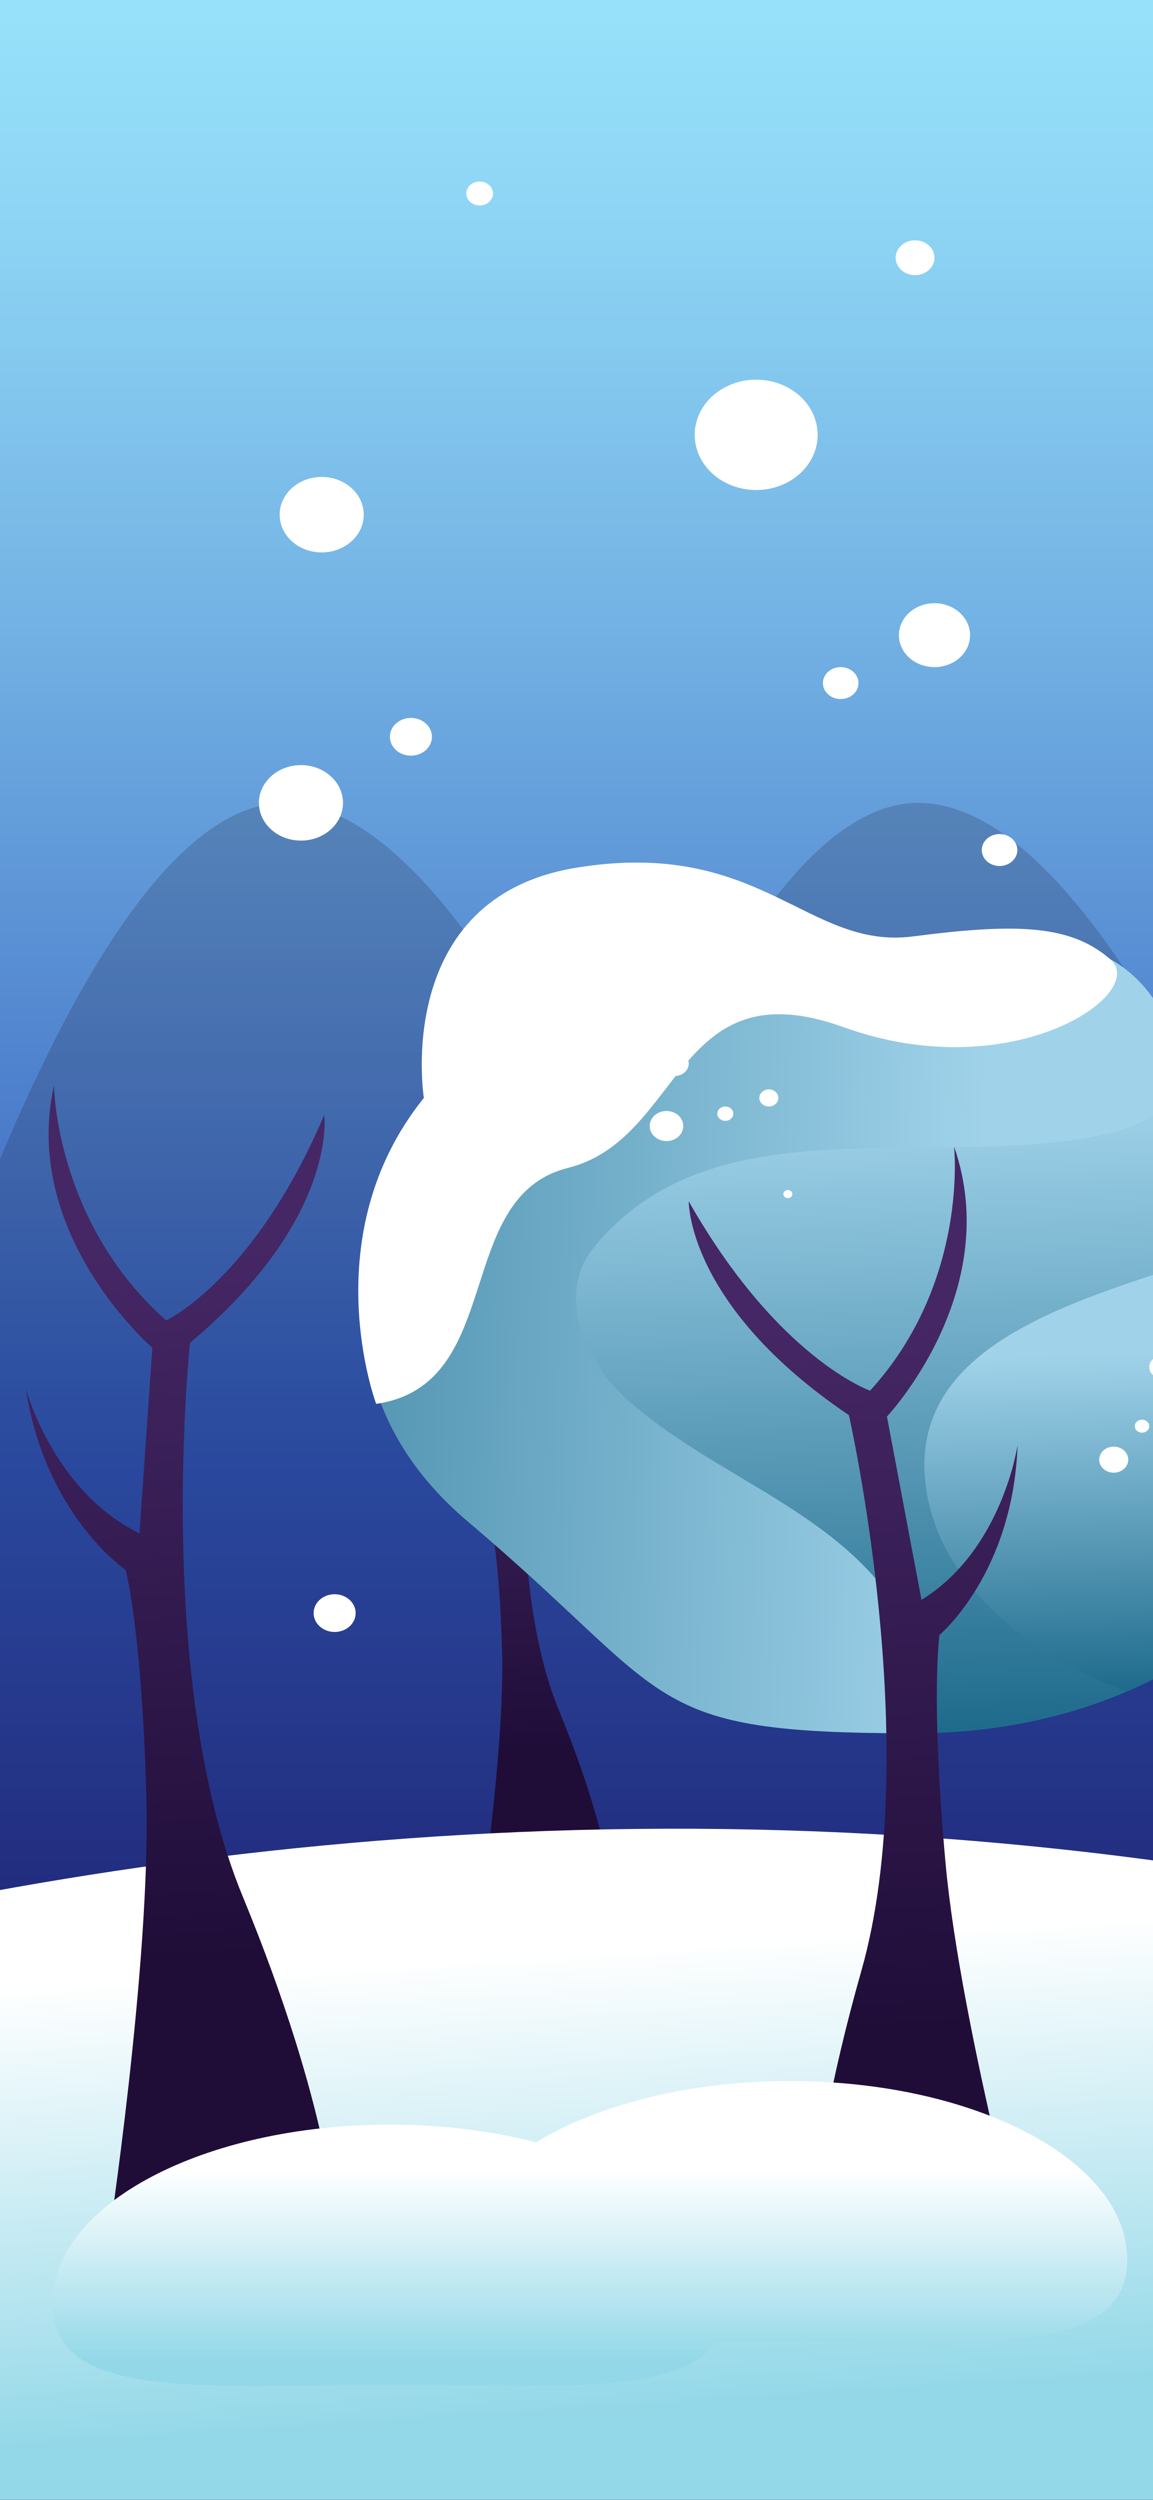 <?xml version="1.0" encoding="utf-8"?>
<!-- Generator: Adobe Illustrator 27.2.0, SVG Export Plug-In . SVG Version: 6.00 Build 0)  -->
<svg version="1.1" id="Capa_1" xmlns="http://www.w3.org/2000/svg" xmlns:xlink="http://www.w3.org/1999/xlink" x="0px" y="0px"
	 viewBox="0 0 1080 2340" enable-background="new 0 0 1080 2340" xml:space="preserve">
<rect x="0" y="0" width="1080" height="2340" fill="#808080" stroke="none"/>
<g>
	<g>
		<defs>
			<rect id="SVGID_1_" width="1080" height="2340"/>
		</defs>
		<clipPath id="SVGID_00000000940444927470774470000008590044993110236554_">
			<use xlink:href="#SVGID_1_"  overflow="visible"/>
		</clipPath>
		
			<linearGradient id="SVGID_00000087373936420996922370000016241503601265018283_" gradientUnits="userSpaceOnUse" x1="540" y1="2340" x2="540" y2="-9.094947e-13">
			<stop  offset="0" style="stop-color:#1A025E"/>
			<stop  offset="0.148" style="stop-color:#222280"/>
			<stop  offset="0.422" style="stop-color:#3059BB"/>
			<stop  offset="0.539" style="stop-color:#497ACA"/>
			<stop  offset="0.751" style="stop-color:#73B2E4"/>
			<stop  offset="0.909" style="stop-color:#8DD4F4"/>
			<stop  offset="0.994" style="stop-color:#97E1FA"/>
		</linearGradient>
		
			<rect clip-path="url(#SVGID_00000000940444927470774470000008590044993110236554_)" fill="url(#SVGID_00000087373936420996922370000016241503601265018283_)" width="1080" height="2340"/>
		<g opacity="0.17" clip-path="url(#SVGID_00000000940444927470774470000008590044993110236554_)">
			<path fill="#090114" d="M-246.24,1917.49c0,0,243.89-1174.08,515.96-1165.92c272.07,8.15,564.04,1096.62,564.04,1096.62
				S92.72,2117.24-246.24,1917.49z"/>
			<path fill="#090114" d="M347.05,1917.49c0,0,243.89-1174.08,515.96-1165.92c272.07,8.15,564.04,1096.62,564.04,1096.62
				S686.01,2117.24,347.05,1917.49z"/>
		</g>
		
			<linearGradient id="SVGID_00000148641398408851185940000007051701968410123395_" gradientUnits="userSpaceOnUse" x1="489.786" y1="1111.071" x2="470.364" y2="1508.482" gradientTransform="matrix(0.995 -0.105 0.105 0.995 -118.079 185.268)">
			<stop  offset="5.586590e-03" style="stop-color:#452765"/>
			<stop  offset="1" style="stop-color:#1F0D38"/>
		</linearGradient>
		
			<path clip-path="url(#SVGID_00000000940444927470774470000008590044993110236554_)" fill="url(#SVGID_00000148641398408851185940000007051701968410123395_)" d="
			M419.12,1152.31c0,0,0.54,75.55,62.16,130.15c0,0,48.71-22.49,87.66-113.83c0,0,7.88,57.33-74.42,126.22
			c0,0-20.04,187.4,29.18,306.65c49.22,119.25,51.7,182.85,51.7,182.85l-126.67,12.02c0,0,24.1-157.75,21.6-249.88
			c-2.49-92.14-11.49-125.83-11.49-125.83s-44.55-29.94-55.4-100.64c0,0,15.11,57.15,63.06,80.38l7.13-102.81
			C473.64,1297.59,400.67,1234.92,419.12,1152.31z"/>
		
			<linearGradient id="SVGID_00000137854741946770596380000016965909171153512126_" gradientUnits="userSpaceOnUse" x1="588.663" y1="1823.296" x2="616.192" y2="2255.501">
			<stop  offset="0" style="stop-color:#FFFFFF"/>
			<stop  offset="1" style="stop-color:#93D8E8"/>
		</linearGradient>
		
			<path clip-path="url(#SVGID_00000000940444927470774470000008590044993110236554_)" fill="url(#SVGID_00000137854741946770596380000016965909171153512126_)" d="
			M-732.54,1988.93c0,0,1279.22-623.59,2690.23,0v419.67H-732.54V1988.93z"/>
		
			<linearGradient id="SVGID_00000080176833651496398280000002204077967746531200_" gradientUnits="userSpaceOnUse" x1="177.174" y1="1000.938" x2="144.359" y2="1672.374" gradientTransform="matrix(0.995 -0.105 0.105 0.995 -118.079 185.268)">
			<stop  offset="5.586590e-03" style="stop-color:#452765"/>
			<stop  offset="1" style="stop-color:#1F0D38"/>
		</linearGradient>
		
			<path clip-path="url(#SVGID_00000000940444927470774470000008590044993110236554_)" fill="url(#SVGID_00000080176833651496398280000002204077967746531200_)" d="
			M50.59,1016.09c0,0,0.91,127.65,105.02,219.9c0,0,82.3-38,148.11-192.31c0,0,13.31,96.86-125.73,213.26
			c0,0-33.86,316.62,49.3,518.09c83.16,201.47,87.34,308.93,87.34,308.93l-214.01,20.31c0,0,40.71-266.52,36.5-422.19
			s-19.41-212.6-19.41-212.6s-75.27-50.59-93.6-170.03c0,0,25.53,96.55,106.54,135.81l12.05-173.71
			C142.71,1261.55,19.43,1155.66,50.59,1016.09z"/>
		<g clip-path="url(#SVGID_00000000940444927470774470000008590044993110236554_)">
			
				<linearGradient id="SVGID_00000080199128541962697350000000054647239090841996_" gradientUnits="userSpaceOnUse" x1="2560.62" y1="1032.057" x2="2541.808" y2="1643.417" gradientTransform="matrix(-1 0 0 1 3353.63 0)">
				<stop  offset="0" style="stop-color:#A0D3EA"/>
				<stop  offset="1" style="stop-color:#1A6789"/>
			</linearGradient>
			<path fill="url(#SVGID_00000080199128541962697350000000054647239090841996_)" d="M1113.54,1024.37
				c0,0-11.25-113.56-98.46-136.28c-87.21-22.71-161.76,51.73-278.5-31.55c-116.75-83.28-353.05-61.83-333.36,172.87
				c0,0-161.76,228.39,35.16,394.95c196.92,166.56,160.35,198.11,419.16,198.11s441.66-179.18,395.25-363.4
				C1206.37,1074.85,1113.54,1024.37,1113.54,1024.37z"/>
			
				<linearGradient id="SVGID_00000092424069176818240350000004962334222574892733_" gradientUnits="userSpaceOnUse" x1="2293.086" y1="1265.911" x2="2283.005" y2="1593.553" gradientTransform="matrix(-1 0 0 1 3353.63 0)">
				<stop  offset="0" style="stop-color:#A0D3EA"/>
				<stop  offset="1" style="stop-color:#1A6789"/>
			</linearGradient>
			<path fill="url(#SVGID_00000092424069176818240350000004962334222574892733_)" d="M869.22,1403.41
				c-31.57-155.76,165.74-191.17,292.02-237.19c17.52-6.29,33.67-15.2,47.86-26.1c16.08,31.45,31.49,70.54,43.68,118.95
				c33.35,132.37-51.69,262.09-198.19,324.65c-29.05-11.67-56.95-26.03-82.77-42.24C920.52,1506.08,881.06,1460.05,869.22,1403.41z"
				/>
			
				<linearGradient id="SVGID_00000049198265568299489340000002398576569317396882_" gradientUnits="userSpaceOnUse" x1="2434.935" y1="1223.676" x2="3459.874" y2="1192.702" gradientTransform="matrix(-1 0 0 1 3353.63 0)">
				<stop  offset="0" style="stop-color:#A0D3EA"/>
				<stop  offset="1" style="stop-color:#1A6789"/>
			</linearGradient>
			<path fill="url(#SVGID_00000049198265568299489340000002398576569317396882_)" d="M403.22,1029.42
				c-19.69-234.7,216.61-256.15,333.36-172.87c116.75,83.28,191.29,8.83,278.5,31.55c67.64,17.62,89.58,89.87,96.02,121.41
				c-12.13,23.27-33.75,41.53-68.24,50.51c-165.74,38.94-370.94-31.86-485.38,106.2c-39.46,46.02-7.89,113.28,35.52,148.68
				c82.87,70.8,197.31,102.66,252.56,198.25c19.72,33.61,25.64,72.53,19.25,109.24c-2.41,0.03-4.82,0.08-7.25,0.08
				c-258.81,0-222.24-31.55-419.16-198.11C241.46,1257.81,403.22,1029.42,403.22,1029.42z"/>
			
				<linearGradient id="SVGID_00000168818240268577914120000006123281317375473338_" gradientUnits="userSpaceOnUse" x1="2554.892" y1="1230.112" x2="2522.073" y2="1901.643" gradientTransform="matrix(-1 0 0 1 3353.63 0)">
				<stop  offset="5.586590e-03" style="stop-color:#452765"/>
				<stop  offset="1" style="stop-color:#1F0D38"/>
			</linearGradient>
			<path fill="url(#SVGID_00000168818240268577914120000006123281317375473338_)" d="M893.64,1073.17c0,0,14.07,127.02-78.66,228.59
				c0,0-86.3-30.02-169.84-177.27c0,0-1.88,97.58,150.03,200.21c0,0,70.8,311.67,11.72,519.87
				c-59.08,208.2-50.64,315.46-50.64,315.46h215.2c0,0-71.74-261.2-85.8-416.4c-14.07-155.2-5.63-213.25-5.63-213.25
				s68.92-57.41,73.14-177.92c0,0-14.07,98.42-90.02,145.11l-32.35-171.61C830.82,1325.95,941,1209.02,893.64,1073.17z"/>
			<g>
				<path fill="#FFFFFF" d="M1056.81,1366.33c0,6.74-6.09,12.2-13.6,12.2s-13.6-5.46-13.6-12.2s6.09-12.2,13.6-12.2
					S1056.81,1359.59,1056.81,1366.33z"/>
				<path fill="#FFFFFF" d="M1099.94,1279.68c0,5.81-5.25,10.51-11.72,10.51c-6.47,0-11.72-4.71-11.72-10.51
					c0-5.81,5.25-10.52,11.72-10.52C1094.69,1269.17,1099.94,1273.88,1099.94,1279.68z"/>
				<path fill="#FFFFFF" d="M1130.5,1332.01c0,1.72-1.56,3.12-3.47,3.12c-1.92,0-3.47-1.4-3.47-3.12s1.56-3.12,3.47-3.12
					C1128.95,1328.89,1130.5,1330.29,1130.5,1332.01z"/>
				<path fill="#FFFFFF" d="M1076.5,1334.98c0,3.36-3.04,6.09-6.79,6.09c-3.75,0-6.79-2.73-6.79-6.09c0-3.36,3.04-6.09,6.79-6.09
					C1073.46,1328.89,1076.5,1331.62,1076.5,1334.98z"/>
				<path fill="#FFFFFF" d="M1111.1,1421.59c0,5.67-5.12,10.26-11.44,10.26s-11.44-4.59-11.44-10.26c0-5.67,5.12-10.26,11.44-10.26
					S1111.1,1415.93,1111.1,1421.59z"/>
				<path fill="#FFFFFF" d="M645.15,995.56c0,6.39-5.77,11.57-12.89,11.57c-7.12,0-12.89-5.18-12.89-11.57
					c0-6.39,5.77-11.57,12.89-11.57C639.38,984,645.15,989.17,645.15,995.56z"/>
				<path fill="#FFFFFF" d="M729.08,1027.74c0,4.41-3.99,7.99-8.91,7.99c-4.92,0-8.91-3.58-8.91-7.99c0-4.41,3.99-7.99,8.91-7.99
					C725.09,1019.75,729.08,1023.33,729.08,1027.74z"/>
				<ellipse fill="#FFFFFF" cx="624.29" cy="1054.03" rx="15.71" ry="14.09"/>
				<ellipse fill="#FFFFFF" cx="679.38" cy="1042.46" rx="7.5" ry="6.73"/>
				<path fill="#FFFFFF" d="M742.2,1117.75c0,2.09-1.89,3.79-4.22,3.79c-2.33,0-4.22-1.7-4.22-3.79c0-2.09,1.89-3.79,4.22-3.79
					C740.31,1113.96,742.2,1115.66,742.2,1117.75z"/>
			</g>
			<path fill="#FFFFFF" d="M352.34,1314.1c0,0-59.08-157.58,44.69-286.36c0,0-29.88-187.49,142.98-215.55
				c172.85-28.06,216.02,77.26,315.24,64.35c99.22-12.91,148.26-10.32,184.8,21.48c36.55,31.8-91.64,120.52-249.94,63.45
				s-149.96,104.63-258.27,131.81C423.53,1120.46,474.28,1296.43,352.34,1314.1z"/>
		</g>
	</g>
	
		<linearGradient id="SVGID_00000145029258077773480680000014470683002035495838_" gradientUnits="userSpaceOnUse" x1="740.084" y1="2031.59" x2="740.084" y2="2210.823">
		<stop  offset="0" style="stop-color:#FFFFFF"/>
		<stop  offset="1" style="stop-color:#93D8E8"/>
	</linearGradient>
	<path fill="url(#SVGID_00000145029258077773480680000014470683002035495838_)" d="M424.29,2115.15
		c0,92.31,141.39,76.44,315.79,76.44s315.79,15.87,315.79-76.44c0-92.31-141.39-167.14-315.79-167.14S424.29,2022.84,424.29,2115.15
		z"/>
	
		<linearGradient id="SVGID_00000012434871781387470340000008411119976871036329_" gradientUnits="userSpaceOnUse" x1="364.951" y1="2031.589" x2="364.951" y2="2210.823">
		<stop  offset="0" style="stop-color:#FFFFFF"/>
		<stop  offset="1" style="stop-color:#93D8E8"/>
	</linearGradient>
	<path fill="url(#SVGID_00000012434871781387470340000008411119976871036329_)" d="M49.16,2155.92
		c0,92.31,141.39,76.44,315.79,76.44c174.41,0,315.79,15.87,315.79-76.44c0-92.31-141.39-167.14-315.79-167.14
		C190.54,1988.78,49.16,2063.61,49.16,2155.92z"/>
	<path fill="#FFFFFF" d="M340.72,481.78c0,19.51-17.63,35.33-39.38,35.33c-21.75,0-39.38-15.82-39.38-35.33
		c0-19.51,17.63-35.33,39.38-35.33C323.08,446.45,340.72,462.27,340.72,481.78z"/>
	<ellipse fill="#FFFFFF" cx="708.31" cy="407.04" rx="57.56" ry="51.64"/>
	<ellipse fill="#FFFFFF" cx="449.28" cy="181.13" rx="12.5" ry="11.21"/>
	<path fill="#FFFFFF" d="M908.64,594.57c0,16.51-14.92,29.9-33.32,29.9c-18.4,0-33.32-13.39-33.32-29.9s14.92-29.9,33.32-29.9
		C893.72,564.67,908.64,578.06,908.64,594.57z"/>
	<path fill="#FFFFFF" d="M804.12,639.41c0,8.26-7.46,14.95-16.66,14.95c-9.2,0-16.66-6.69-16.66-14.95s7.46-14.95,16.66-14.95
		C796.66,624.46,804.12,631.16,804.12,639.41z"/>
	<path fill="#FFFFFF" d="M952.94,795.68c0,8.26-7.46,14.95-16.66,14.95c-9.2,0-16.66-6.69-16.66-14.95s7.46-14.95,16.66-14.95
		C945.48,780.74,952.94,787.43,952.94,795.68z"/>
	<path fill="#FFFFFF" d="M333.14,1509.96c0,9.76-8.82,17.67-19.69,17.67c-10.88,0-19.69-7.91-19.69-17.67
		c0-9.76,8.82-17.67,19.69-17.67C324.32,1492.3,333.14,1500.2,333.14,1509.96z"/>
	<ellipse fill="#FFFFFF" cx="281.9" cy="751.52" rx="39.38" ry="35.33"/>
	<ellipse fill="#FFFFFF" cx="384.91" cy="689.69" rx="19.69" ry="17.67"/>
	<path fill="#FFFFFF" d="M875.31,241.26c0,9.01-8.14,16.31-18.18,16.31c-10.04,0-18.18-7.3-18.18-16.31
		c0-9.01,8.14-16.31,18.18-16.31C867.17,224.95,875.31,232.25,875.31,241.26z"/>
</g>
</svg>
